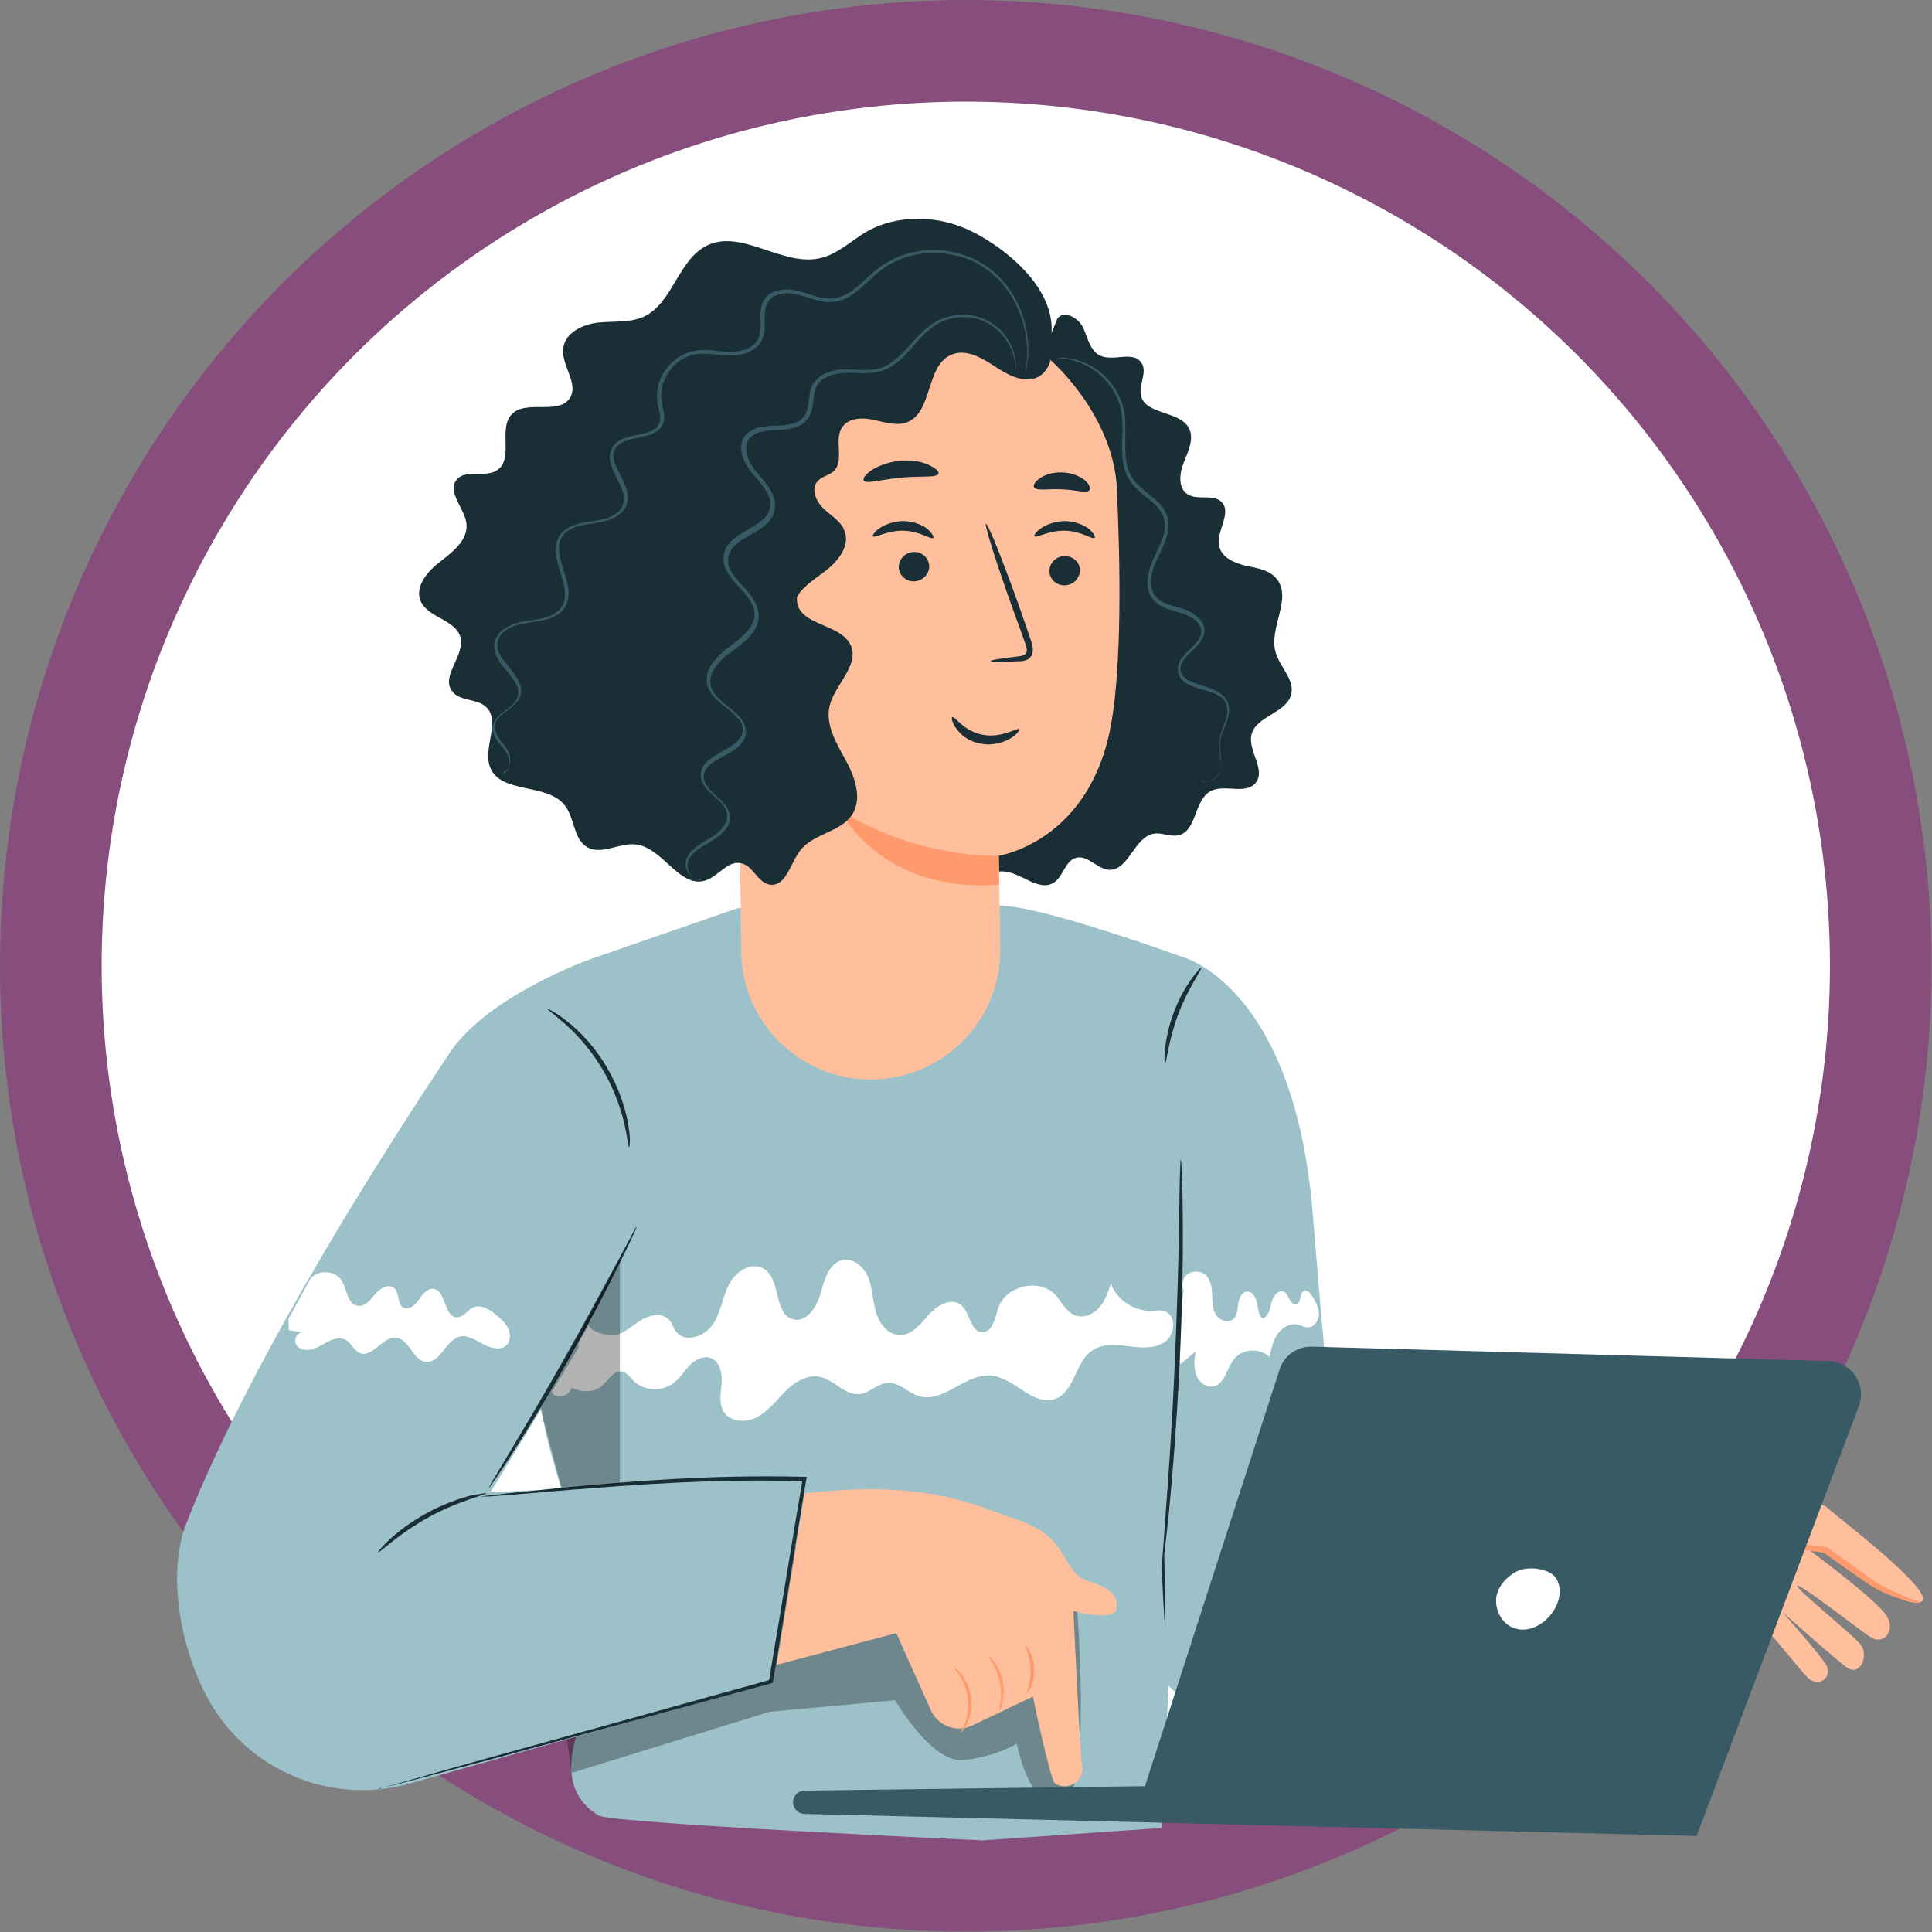 <?xml version="1.0" encoding="utf-8"?>
<!-- Generator: Adobe Illustrator 21.0.0, SVG Export Plug-In . SVG Version: 6.00 Build 0)  -->
<svg version="1.1" id="Layer_1" xmlns="http://www.w3.org/2000/svg" xmlns:xlink="http://www.w3.org/1999/xlink" x="0px" y="0px"
	 viewBox="0 0 480.9 480.9" style="enable-background:new 0 0 480.9 480.9;" xml:space="preserve">
<rect x="0" y="0" width="480.9" height="480.9" fill="#808080" stroke="none"/>
<style type="text/css">
	.st0{fill:#EDEDED;}
	.st1{fill:#685989;}
	.st2{fill:#864D7D;}
	.st3{fill:#BEDBC3;}
	.st4{fill:#9CC1C8;}
	.st5{opacity:0.5;fill:#9CC1C8;}
	.st6{fill:#D3DEE4;}
	.st7{fill:#007271;}
	.st8{fill:#369999;}
	.st9{fill:#4D2B2B;}
	.st10{fill:#3A1F1E;}
	.st11{fill:#E95B4E;}
	.st12{fill:#EE8268;}
	.st13{fill:#C83D36;}
	.st14{fill:#F6B99F;}
	.st15{fill:#EEE9DC;}
	.st16{fill:#F19775;}
	.st17{fill:#6B3E3F;}
	.st18{fill:#C7BDB7;}
	.st19{fill:#D1D5CA;}
	.st20{fill:#2B3668;}
	.st21{fill:#EE827D;}
	.st22{fill:#F87481;}
	.st23{fill:#FFFFFF;stroke:#FFFFFF;stroke-miterlimit:10;}
	.st24{fill:#FFFFFF;}
	.st25{opacity:0.3;clip-path:url(#SVGID_2_);}
	.st26{opacity:0.3;clip-path:url(#SVGID_4_);}
	.st27{opacity:0.3;clip-path:url(#SVGID_6_);}
	.st28{fill:#7087AF;}
	.st29{clip-path:url(#SVGID_8_);}
	.st30{fill:#B2555F;}
	.st31{fill:#47284F;}
	.st32{fill:#FFBF9B;}
	.st33{fill:#FFA687;}
	.st34{fill:#72426B;}
	.st35{fill:#FFC9AC;}
	.st36{fill:#C19884;}
	.st37{fill:#FFA68D;}
	.st38{fill:#13A6CE;}
	.st39{fill:#4E2447;}
	.st40{opacity:0.3;}
	.st41{fill:#1A2E35;}
	.st42{fill:#FFBF9D;}
	.st43{fill:#FF9A6C;}
	.st44{fill:#375A64;}
	.st45{fill:#E1E1E1;}
	.st46{opacity:0.2;}
	.st47{fill:#FF4F5B;}
	.st48{fill:#EBEBEB;}
	.st49{fill:#AA6550;}
	.st50{fill:#FAFAFA;}
</style>
<g>
	<g>
		<circle class="st2" cx="240.4" cy="240.4" r="240.4"/>
		<g>
			<defs>
				<circle id="SVGID_9_" cx="240.4" cy="240.4" r="215.1"/>
			</defs>
			<use xlink:href="#SVGID_9_"  style="overflow:visible;fill:#FFFFFF;"/>
			<clipPath id="SVGID_2_">
				<use xlink:href="#SVGID_9_"  style="overflow:visible;"/>
			</clipPath>
		</g>
	</g>
	<g>
		<g>
			<g>
				<g>
					<g>
						<path class="st4" d="M294.3,238.2c0,0,27.9,6.9,32.5,64.3c2.7,33.6,6,67.8,6,67.8l61.3,14.5l10.8,33.4L324.6,434
							c-22.2,0-46.6-19.2-46.1-41.4l-0.9-77.2L294.3,238.2z"/>
					</g>
				</g>
			</g>
			<g>
				<g>
					<g>
						<path class="st4" d="M147.1,238.7L134.7,325c-1.8,12.5-0.9,25.2,2.6,37.3l15.3,52.6c0,0-20.8,26.7-3.6,37
							c3.4,2,95.5,6.2,95.5,6.2l44.7-3.1l6-127.8l-0.9-89c0,0-31-11.3-43.1-12.6c-7.6-0.8-40.6-1.9-67.7,0.5L147.1,238.7z"/>
					</g>
				</g>
			</g>
			<g>
				<path class="st24" d="M289.9,326.4c-1-0.4-2.2-0.2-3.3-0.1c-4.3,0.1-8.6-2.7-10.1-6.8c-0.7,2.1-1.4,4.3-2.9,6
					c-1.5,1.7-3.9,2.7-6,1.9c-2.2-0.8-3.3-3.3-4.9-5.1c-4-4.2-12.3-2.3-14.2,3.2c-0.8,2.5-1.4,6.1-4,6.1c-3-0.1-3-4.9-5.3-6.8
					c-2.4-1.9-5.9,0.1-8,2.4c-2,2.3-4.2,5.2-7.3,5.1c-2.9-0.1-5-2.8-5.8-5.5c-0.8-2.7-0.9-5.7-1.8-8.4c-1-2.7-3.5-5.2-6.3-4.8
					c-3.5,0.5-4.8,4.8-5.7,8.2c-0.9,3.4-3.5,7.5-6.9,6.6c-4.9-1.3-2.9-10-7.3-12.6c-3.1-1.9-7.1,0.8-8.7,4c-1.6,3.2-2,7-4,9.9
					c-2,3-6.8,4.6-9,1.9c-0.8-1-1.1-2.2-1.9-3.1c-1.6-1.7-4.4-1.3-6.4-0.2c-2,1.1-3.7,2.8-5.8,3.7c-2.1,0.9-6.8-0.1-7.8-2.1
					l-6.4,11.1c-1,2.3-3.8,5.2-2.2,6.2c1.6,0.9,3.9,0,4.4-1.8c2.5,1.3,5.8,1.3,7.8-0.7c1.5-1.4,2.9-3.8,4.9-3.3c1,0.3,1.7,1.3,2.4,2
					c2.5,2.8,7.2,3.2,10.2,0.9c1.6-1.2,2.7-3,4.1-4.5c1.4-1.4,3.6-2.5,5.4-1.7c2.2,1,2.7,3.9,2.5,6.3s-0.7,5.1,0.6,7.1
					c1.7,2.6,5.8,2.7,8.5,1.1c2.7-1.5,4.7-4.2,6.9-6.4c2.2-2.2,5.3-4.1,8.4-3.5c3.6,0.7,6.3,4.7,10,4.3c2.5-0.3,4.5-2.7,7-2.8
					c2.8-0.2,5,2.5,7.7,3.3c6.1,1.9,11.6-5.7,18-5.1c5.8,0.5,10.5,7.8,16,5.8c4.8-1.8,4.9-9.1,9.1-12c2.6-1.8,6-1.5,9.1-1.1
					c3.1,0.4,6.5,0.7,9.1-1.1C292.5,332.2,292.9,327.4,289.9,326.4z"/>
			</g>
			<g>
				<path class="st24" d="M294.6,321.3c-0.6-1.4-0.2-3.2,1-4.1c1.2-0.9,3.1-0.9,4.3,0c1.4,1.1,1.7,3,1.8,4.7c0.1,1.7,0,3.6,0.8,5.1
					c0.8,1.5,3,2.5,4.4,1.4c1.1-0.9,1.1-2.4,1.3-3.8c0.2-1.4,0.8-3,2.2-3.1c1.4-0.1,2.2,1.5,2.5,2.9c0.3,1.4,0.3,2.9,1.4,3.8
					c1.5-0.5,1.8-2.4,2.2-4c0.4-1.6,1.8-3.4,3.2-2.6c0.7,0.4,0.9,1.2,1.3,1.9c0.4,0.7,1.1,1.4,1.8,1.1c1.2-0.5,0.6-2.8,1.8-3.3
					c0.8-0.3,1.6,0.6,2,1.3c0.8,1.4,1.7,2.8,1.7,4.4s-1.1,3.4-2.7,3.4c-0.9,0-1.8-0.5-2.7-0.7c-2-0.4-3.9,0.9-5,2.5
					c-1.1,1.7-1.5,3.7-1.9,5.6c-2.4-2.4-6.9-2.1-8.9,0.6c-1.8,2.3-2.2,6.1-5.1,6.7c-1.9,0.4-3.7-1.2-4.3-3c-0.6-1.8-0.4-3.8-0.1-5.7
					c-1.3,1.1-2.5,2.1-3.8,3.2c-0.3-1.7-0.6-3.4-0.9-5.1"/>
			</g>
			<g class="st40">
				<path d="M142.3,441.3l49.2-15.2l31.3-2.9c0,0,9,15.6,16.9,14.9c7.9-0.7,13.4-4.1,13.4-4.1s3,16.4,11,15.2
					c8-1.2,3.9-50.2,3.9-50.2l-83-16.7L135.7,395L142.3,441.3z"/>
			</g>
			<g>
				<g>
					<path class="st4" d="M147.1,238.7c0,0-25.6,9-35.2,23.4c-12.7,19.1-48.6,74-65.5,117c-5.3,13.4-0.9,34.1,6.9,46.3l0,0
						c10.4,16.3,30.3,23.8,48.9,18.5l89.8-25.3l8.3-50.5l-78.2,3.3l21.9-35.9L147.1,238.7z"/>
				</g>
			</g>
			<g>
				<path class="st24" d="M77.2,318.4c1.8-2.4,6.2-2.3,7.8,0.3c1.4,2.2,1.4,5.8,3.9,6.3c1.9,0.4,3.3-1.4,4.5-2.9
					c1.2-1.4,3.4-2.7,4.8-1.4c1.3,1.2,0.6,3.8,2.1,4.7c1.4,0.9,3-0.5,3.9-1.8c0.9-1.3,2-2.9,3.6-2.8c3.3,0.3,2.6,7,5.9,7.1
					c1.7,0,2.7-1.9,4.2-2.5c2-0.8,4.2,0.7,5.8,2.1c1.1,0.9,2.2,1.9,2.8,3.2c0.6,1.3,0.6,3-0.3,4c-1.4,1.6-4,0.9-5.9-0.1
					c-1.9-1-3.9-2.4-5.9-1.9c-3.5,0.9-4.8,6.7-8.4,6.3c-3.3-0.4-4.1-5.7-7.4-6c-3.4-0.4-5.9,5.1-9,3.8c-1.5-0.6-2.1-2.4-3.4-3.2
					c-1.3-0.8-3-0.4-4.3,0.2c-1.4,0.7-2.6,1.6-4,2c-1.4,0.4-3.3,0.3-4.1-1c-0.9-1.2,0.2-3.4,1.7-3.1c-1.2-0.2-2.4-0.4-3.6-0.6
					c0-0.9-0.1-1.9-0.1-2.8"/>
			</g>
			<g>
				<g>
					<g>
						<g>
							<path class="st41" d="M293.9,288.6c0.1,0,0.2,1.4,0.3,4c0.1,2.6,0.2,6.3,0.2,11c0.1,9.3-0.1,22.1-0.8,36.3
								c-0.7,14.2-1.7,26.9-2.6,36.2c-0.5,4.6-0.9,8.4-1.2,10.9c0.8,36.2-0.6,4-0.6,4c-0.1,0,0-1.4,0.2-4c0.2-2.8,0.5-6.5,0.8-11
								c0.7-9.2,1.6-22,2.2-36.2c0.6-14.1,1-26.9,1.1-36.2c0.1-4.5,0.1-8.2,0.2-11C293.8,290.1,293.8,288.6,293.9,288.6z"/>
						</g>
					</g>
				</g>
				<g>
					<g>
						<g>
							<path class="st41" d="M299,240.9c0.3,0.2-3.2,4.9-5.7,11.5c-2.5,6.6-3,12.5-3.3,12.4c-0.3,0-0.4-6,2.2-12.9
								C294.7,245.2,298.8,240.7,299,240.9z"/>
						</g>
					</g>
				</g>
				<g>
					<g>
						<path class="st41" d="M156.6,285.6c-0.2,0-0.4-2.3-1.2-6c-0.9-3.6-2.5-8.5-5.4-13.4c-2.9-4.9-6.4-8.7-9.2-11.2
							c-2.8-2.5-4.7-3.8-4.6-3.9c0-0.1,0.6,0.2,1.5,0.7c0.9,0.5,2.2,1.4,3.7,2.6c3,2.4,6.7,6.2,9.6,11.2c3,5,4.6,10.1,5.3,13.8
							c0.3,1.9,0.5,3.4,0.5,4.5C156.7,285,156.7,285.6,156.6,285.6z"/>
					</g>
				</g>
				<g>
					<g>
						<path class="st41" d="M121.1,371.7c0.1,0.3-6.8,1.8-14.3,5.9c-7.5,4.1-12.5,9.1-12.7,8.8c-0.1-0.1,1-1.5,3.1-3.4
							c2.1-1.9,5.2-4.3,9.1-6.4c3.8-2.1,7.5-3.4,10.3-4.2C119.4,371.8,121.1,371.6,121.1,371.7z"/>
					</g>
				</g>
				<g>
					<g>
						<path class="st41" d="M158.4,305.4c0.1,0-0.3,1-1.1,2.7c-0.8,1.7-2,4.2-3.5,7.2c-3,6.1-7.3,14.3-12.4,23.3
							c-5.1,9-9.9,17-13.6,22.7c-1.8,2.9-3.3,5.1-4.4,6.7c-1.1,1.6-1.7,2.4-1.7,2.4c-0.1,0,0.4-1,1.4-2.6c1.1-1.8,2.4-4.1,4.1-6.9
							c3.5-5.8,8.2-13.8,13.3-22.8c5.1-9,9.5-17.2,12.7-23.1c1.5-2.8,2.8-5.2,3.8-7.1C157.8,306.3,158.3,305.3,158.4,305.4z"/>
					</g>
				</g>
				<g>
					<g>
						<path class="st41" d="M94.1,445.4c0,0,0.2-0.1,0.5-0.2c0.4-0.1,0.8-0.3,1.4-0.4c1.3-0.4,3.2-0.9,5.6-1.6
							c4.9-1.4,11.9-3.4,20.6-5.8c17.6-4.9,42-11.6,69.6-19.3l-0.4,0.4c0.8-4.8,1.6-9.9,2.5-15c2.1-12.4,4-24.4,5.9-35.4l0.5,0.6
							c-23.5-0.7-43.6,1-57.9,2.1c-7.1,0.6-12.7,1.1-16.7,1.4c-1.9,0.1-3.4,0.3-4.5,0.3c-0.5,0-0.8,0-1.2,0.1c-0.3,0-0.4,0-0.4,0
							c0,0,0.1,0,0.4-0.1c0.3,0,0.7-0.1,1.1-0.2c1.1-0.1,2.6-0.3,4.4-0.5c3.9-0.4,9.5-1,16.7-1.7c14.3-1.3,34.4-3.1,58-2.5l0.6,0
							l-0.1,0.6c-1.8,11-3.8,23-5.8,35.4c-0.8,5.1-1.7,10.2-2.5,15l-0.1,0.3l-0.3,0.1c-27.6,7.5-52.1,14.1-69.7,18.9
							c-8.7,2.3-15.8,4.2-20.7,5.5c-2.4,0.6-4.2,1.1-5.6,1.4c-0.6,0.1-1.1,0.3-1.5,0.3C94.3,445.3,94.1,445.4,94.1,445.4z"/>
					</g>
				</g>
			</g>
		</g>
		<g>
			<g>
				<g>
					<g>
						<path class="st42" d="M394.6,387.3c0,0,21.8-16.2,25.6-16.9c3.8-0.7,32.7,3,34.4,4.7c1.7,1.7,28.6,22,23.4,23.7
							c-5.2,1.7-23.8-12.7-23.8-12.7l-3.5,0c0,0,16.3,12,18.9,16.1c2.4,3.8-0.9,7.4-4,5.3c-3.1-2-17-13-18.2-12.8
							c-1.2,0.2,14.6,12.8,15.9,14.9c1.8,2.8-0.3,7.5-3.4,5.6c-1.8-1.1-16.3-14-16.3-14s10.6,11.9,11.2,13.7c1,2.9-2.1,5-4.6,2.9
							c-1.7-1.5-8.8-10.7-11.1-12.7c0,0-2.8-0.6-7.6,3.2c-4.8,3.8-27.4,8.1-27.4,8.1L394.6,387.3z"/>
					</g>
				</g>
			</g>
			<g>
				<g>
					<g>
						<g>
							<path class="st42" d="M401.2,391.1c0.9,2.6,4.1,3.7,6.8,3.5c2.8-0.2,5.4-1.3,8.1-1.7c8.2-1.1,16.3,4.3,24.4,2.8
								c1.1-0.2,2.5-0.8,2.5-2c0-1.1-1.1-1.8-2-2.2c-8.2-4-16.4-8-24.6-12"/>
						</g>
					</g>
				</g>
				<g>
					<g>
						<g>
							<g>
								<path class="st43" d="M416.4,379.6c0-0.1,1,0.3,2.8,1c1.8,0.7,4.3,1.9,7.4,3.3c3.2,1.5,6.8,3.2,10.8,5.1
									c1,0.5,2.1,1,3.1,1.5c1,0.5,2.4,0.8,3.2,2.6c0.3,0.9-0.1,2-0.8,2.5c-0.6,0.5-1.3,0.8-2,0.9c-1.3,0.2-2.7,0.4-4,0.3
									c-5.4-0.2-10.1-2.2-14.4-2.9c-2.2-0.4-4.2-0.5-6.1-0.3c-1.9,0.2-3.7,0.8-5.4,1.1c-3.4,0.9-6.5,0.2-8.1-1.1
									c-1.6-1.3-1.7-2.5-1.6-2.5c0.1-0.1,0.4,1,2,2c1.5,1,4.3,1.5,7.5,0.5c1.6-0.4,3.4-1,5.5-1.3c2.1-0.3,4.3-0.2,6.6,0.2
									c4.5,0.7,9.2,2.6,14.2,2.8c1.2,0.1,2.5-0.1,3.6-0.3c1.1-0.2,1.9-0.9,1.7-1.4c-0.2-0.6-1.3-1.2-2.4-1.7
									c-1.1-0.5-2.1-1-3.1-1.5c-3.9-2-7.5-3.8-10.7-5.4c-3-1.6-5.5-2.8-7.1-3.7C417.3,380.3,416.4,379.7,416.4,379.6z"/>
							</g>
						</g>
					</g>
				</g>
			</g>
			<g>
				<g>
					<g>
						<g>
							<path class="st43" d="M478,398.9c0,0.2-2.4,0-6.1-1.3c-1.8-0.6-4-1.6-6.2-2.9c-2.1-1.4-4.4-3-6.8-4.7
								c-1.8-1.3-3.5-2.5-5.1-3.6l0.3,0.1c-8.6-1.2-14.8-2.2-14.8-2.6c0-0.3,6.3,0.1,15,1.1l0.2,0l0.2,0.1c1.6,1.1,3.3,2.3,5.1,3.6
								c2.3,1.7,4.6,3.3,6.7,4.8c2.1,1.3,4.1,2.3,5.9,3.1C475.7,398.1,478,398.7,478,398.9z"/>
						</g>
					</g>
				</g>
			</g>
		</g>
		<g>
			<g>
				<g>
					<g>
						<path class="st42" d="M271.3,393.7c-7.7-2.3-4.2-10.8-18.3-15.5c-10.5-3.5-21.8-10-52.7-6.5l-7,42.7l29.8-7.9l8.6,19.2
							c1.8,3.9,6.4,5.7,10.3,3.8l15.1-7.2c0,0,4.3,20.8,5.5,21.6c3.6,2.3,7.4-1.3,6.8-4.1c-0.6-2.8-2.2-38.8-2.2-38.8
							s11.4,3.2,10.7-1.3C277.9,399.5,279,396,271.3,393.7z"/>
					</g>
				</g>
			</g>
			<g>
				<g>
					<g>
						<g>
							<g>
								<path class="st43" d="M239.2,431.3c-0.1-0.1,0.4-0.9,1-2.4c0.5-1.4,1-3.6,0.7-5.9c-0.2-2.3-1.1-4.4-1.9-5.7
									c-0.8-1.3-1.5-2-1.4-2.1c0.1-0.1,0.9,0.5,1.9,1.8c1,1.3,2,3.4,2.2,5.9c0.2,2.5-0.3,4.8-1,6.2
									C240,430.6,239.3,431.3,239.2,431.3z"/>
							</g>
						</g>
					</g>
				</g>
			</g>
			<g>
				<g>
					<g>
						<g>
							<g>
								<path class="st43" d="M248.7,426.1c-0.2-0.1,1-3.3,0.2-7.2c-0.7-4-3-6.5-2.8-6.7c0.1-0.1,0.7,0.5,1.5,1.6
									c0.8,1.1,1.7,2.9,2,4.9c0.4,2.1,0.2,4-0.1,5.3C249.2,425.4,248.7,426.1,248.7,426.1z"/>
							</g>
						</g>
					</g>
				</g>
			</g>
			<g>
				<g>
					<g>
						<g>
							<g>
								<path class="st43" d="M255.3,409.7c0.1-0.1,0.6,0.5,1.1,1.5c0.5,1,1,2.6,1,4.3c0.1,1.8-0.3,3.3-0.8,4.4
									c-0.4,1.1-0.9,1.6-1,1.6c-0.2-0.1,1-2.6,0.9-5.9C256.5,412.2,255.1,409.8,255.3,409.7z"/>
							</g>
						</g>
					</g>
				</g>
			</g>
		</g>
		<g>
			<g>
				<g>
					<path class="st44" d="M353.9,455.3l-153.6-3.8c-1.6,0-2.9-1.3-2.9-2.9l0,0c0-1.6,1.3-2.9,2.9-2.9l84.7-1.1l33.5-103.7
						c1.1-3.5,4.4-5.8,8.1-5.7l128.6,3.6c5.7,0.2,9.5,5.9,7.5,11.2L422.3,457L353.9,455.3"/>
				</g>
			</g>
			<g>
				<g>
					<path class="st24" d="M387.5,393.1c-1.5-2.8-7.9-3.7-10.9-1.4c-1.9,1.2-3.4,3-4,5.1c-0.9,3.4,1.1,7.5,4.4,8.5
						c3.3,1.1,6.9-0.7,9-3.4C388,399.5,389,395.9,387.5,393.1z"/>
				</g>
			</g>
		</g>
		<g>
			<g>
				<path class="st41" d="M263.2,79.3c1.6-2.2,5.3-0.2,6.4,2.3c1.2,2.5,1.7,5.7,4.2,6.9c3.3,1.6,8.3-1.3,10.3,1.8
					c1.6,2.3-0.7,5.4-0.1,8.2c1.2,4.8,9.5,3.7,11.9,8c1.4,2.6-0.1,5.8-1.2,8.5c-1.1,2.7-1.6,6.5,1,8.1c2.5,1.5,6.3-0.2,8.3,1.8
					c2.8,2.7-1.4,7.3-0.5,11.1c0.6,2.8,3.7,4.1,6.5,4.8c2.8,0.6,5.9,1,7.7,3.2c4.1,4.8-1.9,12.2-0.2,18.3c1,3.7,4.8,6.8,3.9,10.5
					c-1.1,4.7-8.8,5.4-9.9,10.1c-0.9,4,3.6,8.6,1.1,11.9c-2.5,3.2-7.9,0.2-11.4,2.2c-4,2.3-3.3,9.8-7.8,10.9c-2,0.5-4.1-0.7-6.1-0.4
					c-5,0.7-6.3,9.3-11.3,9c-2.9-0.2-5.2-3.7-8.1-3c-2.8,0.7-3.2,4.7-5.6,6.2c-3.8,2.4-8.1-2.6-12.6-2.8c-2.8-0.1-5.5,1.7-8.2,1.2
					c-2.6-0.5-4.4-3-5-5.6c-0.6-2.6-0.1-5.3,0.2-8c1.6-14.5-0.9-29.5-7.3-42.7"/>
			</g>
			<g>
				<g>
					<g>
						<g>
							<g>
								<g>
									<g>
										<g>
											<g>
												<g>
													<g>
														<g>
															<g>
																<g>
																	<g>
																		<g>
																			<path class="st42" d="M249,235.9l-0.4-22.9c0,0,22.8-3.4,28-32.9c2.6-14.7,2.3-38.9,1.4-58.6
																				c-1-21.8-24.7-44.8-42.4-43.2L182.9,97l0,9.6l1.6,130.3c0.2,17.6,14.6,31.8,32.2,31.8l0,0
																				C234.8,268.7,249.3,253.9,249,235.9z"/>
																		</g>
																	</g>
																</g>
															</g>
														</g>
													</g>
												</g>
											</g>
											<g>
												<g>
													<g>
														<g>
															<g>
																<g>
																	<g>
																		<g>
																			<g>
																				<path class="st41" d="M268.8,141.9c0,2-1.6,3.7-3.7,3.8c-2.1,0.1-3.8-1.5-3.9-3.5c0-2,1.6-3.7,3.7-3.8
																					C267.1,138.4,268.8,139.9,268.8,141.9z"/>
																			</g>
																		</g>
																	</g>
																</g>
															</g>
														</g>
													</g>
												</g>
												<g>
													<g>
														<g>
															<g>
																<g>
																	<g>
																		<g>
																			<g>
																				<g>
																					<path class="st41" d="M272.5,133.9c-0.5,0.5-3.3-1.7-7.4-1.8c-4.1-0.1-7.1,1.9-7.6,1.4c-0.2-0.2,0.3-1.1,1.6-2
																						c1.3-0.9,3.5-1.8,6.1-1.8c2.5,0.1,4.7,1,5.9,2C272.3,132.8,272.7,133.7,272.5,133.9z"/>
																				</g>
																			</g>
																		</g>
																	</g>
																</g>
															</g>
														</g>
													</g>
												</g>
											</g>
											<g>
												<g>
													<g>
														<g>
															<g>
																<g>
																	<g>
																		<g>
																			<g>
																				<path class="st41" d="M231.3,140.9c0,2-1.6,3.7-3.7,3.8c-2.1,0.1-3.8-1.5-3.9-3.5c0-2,1.6-3.7,3.7-3.8
																					C229.5,137.3,231.2,138.9,231.3,140.9z"/>
																			</g>
																		</g>
																	</g>
																</g>
															</g>
														</g>
													</g>
												</g>
												<g>
													<g>
														<g>
															<g>
																<g>
																	<g>
																		<g>
																			<g>
																				<g>
																					<path class="st41" d="M232.3,133.9c-0.5,0.5-3.3-1.7-7.4-1.8c-4.1-0.1-7.1,1.9-7.6,1.4c-0.2-0.2,0.3-1.1,1.6-2
																						c1.3-0.9,3.5-1.8,6.1-1.8c2.5,0.1,4.7,1,5.9,2C232.1,132.8,232.5,133.7,232.3,133.9z"/>
																				</g>
																			</g>
																		</g>
																	</g>
																</g>
															</g>
														</g>
													</g>
												</g>
											</g>
											<g>
												<g>
													<g>
														<g>
															<g>
																<g>
																	<g>
																		<g>
																			<g>
																				<path class="st41" d="M246.6,164.5c0-0.2,2.5-0.6,6.7-1.1c1-0.1,2-0.3,2.2-1c0.3-0.8-0.2-1.9-0.6-3.1
																					c-0.9-2.5-1.9-5.2-2.9-8c-4.1-11.4-7-20.8-6.6-20.9c0.5-0.2,4.1,8.9,8.2,20.3c1,2.8,1.9,5.5,2.8,8.1
																					c0.4,1.2,1,2.6,0.5,4.1c-0.3,0.8-1.1,1.3-1.7,1.5c-0.7,0.2-1.3,0.2-1.8,0.2
																					C249.2,164.8,246.6,164.8,246.6,164.5z"/>
																			</g>
																		</g>
																	</g>
																</g>
															</g>
														</g>
													</g>
												</g>
											</g>
											<g>
												<g>
													<g>
														<g>
															<g>
																<g>
																	<g>
																		<g>
																			<path class="st43" d="M248.6,213c0,0-20,0.9-39.5-11.3c0,0,9.9,20.7,39.6,18.5L248.6,213z"/>
																		</g>
																	</g>
																</g>
															</g>
														</g>
													</g>
												</g>
											</g>
											<g>
												<g>
													<g>
														<g>
															<g>
																<g>
																	<g>
																		<g>
																			<g>
																				<path class="st41" d="M237,178.5c0.6-0.4,2.8,3.5,7.6,4.4c4.9,0.9,8.7-1.9,9.1-1.4c0.2,0.2-0.5,1.3-2.2,2.3
																					c-1.7,1-4.5,1.9-7.4,1.3c-3-0.5-5.1-2.3-6.1-3.8C236.9,179.8,236.8,178.6,237,178.5z"/>
																			</g>
																		</g>
																	</g>
																</g>
															</g>
														</g>
													</g>
												</g>
											</g>
										</g>
									</g>
								</g>
								<g>
									<g>
										<g>
											<g>
												<g>
													<g>
														<g>
															<g>
																<path class="st41" d="M233.6,117.9c-0.4,1.1-4.5,0.5-9.3,1c-4.8,0.4-8.7,1.7-9.3,0.7c-0.3-0.5,0.4-1.5,2-2.6
																	c1.6-1,4.1-2,6.9-2.3c2.9-0.3,5.5,0.2,7.2,1C232.9,116.5,233.8,117.4,233.6,117.9z"/>
															</g>
														</g>
													</g>
												</g>
											</g>
										</g>
									</g>
								</g>
								<g>
									<g>
										<g>
											<g>
												<g>
													<g>
														<g>
															<g>
																<path class="st41" d="M271.2,122c-0.7,0.9-3.5-0.1-6.9-0.2c-3.4-0.2-6.3,0.5-6.9-0.5c-0.3-0.5,0.2-1.4,1.5-2.3
																	c1.3-0.9,3.3-1.5,5.7-1.4c2.3,0.1,4.3,1,5.5,2C271.2,120.6,271.5,121.6,271.2,122z"/>
															</g>
														</g>
													</g>
												</g>
											</g>
										</g>
									</g>
								</g>
							</g>
						</g>
					</g>
				</g>
				<g>
					<g>
						<g>
							<ellipse class="st41" cx="259.5" cy="83.8" rx="2.3" ry="0.6"/>
						</g>
					</g>
				</g>
			</g>
			<g>
				<path class="st41" d="M259.9,89.6c7.6-15.2-9.7-27.9-18-32c-8.3-4.1-18.7-4.4-26.6,0.3c-3.6,2.2-6.8,5.3-10.9,6.3
					c-9.5,2.4-19.6-7.3-28.4-3.1c-7.2,3.5-8.5,14.3-15.7,17.7c-3.5,1.6-7.6,1.1-11.4,1.5s-8.2,2.5-8.7,6.3
					c-0.6,4.3,3.9,8.8,1.7,12.4c-2.8,4.5-11,0.3-14.6,4.2c-3.3,3.6,0.6,11-3.5,13.8c-3,2.1-8-0.4-10.2,2.5c-2.3,3.1,2,6.9,2.5,10.8
					c0.5,4-3.3,7-6.4,9.4c-3.2,2.4-6.5,6.2-5,9.9c1.8,4.2,8.7,4.6,9.9,9c1.2,4.6-4.9,9.6-2.1,13.4c1.8,2.6,6.1,1.8,8.4,3.9
					c3.9,3.5-0.8,10.2,1.1,15.1c2.6,6.7,14.2,3.8,18.6,9.5c2.5,3.2,2.1,8.4,5.6,10.4c3.6,2,8-1.2,12.1-0.7c6.7,0.8,10.8,10.9,17.2,9
					c3.3-1,5.7-5.2,9.1-4.3c2.9,0.7,4,4.8,7,5.3c4,0.6,5.1-5.2,7.5-8.4c3.2-4.3,10.1-4.6,13-9c2.6-4,0.7-9.4-1.6-13.6
					c-2.3-4.2-5.1-8.8-4-13.5c1.3-5.3,7.4-10,5.3-15c-2.4-5.5-12.7-4.9-13.4-10.9c-0.7-5.6,8.8-8.8,7.7-14.4
					c-0.7-3.7-5.9-5.2-6.8-8.9c-1.1-4.3,4.1-7.9,4-12.4c0-2.8-2.2-5.1-3.7-7.5c-1.5-2.4-2.4-5.9-0.2-7.8c3.4-2.9,8.6,2.4,12.9,1.1
					c3-0.9,4.1-4.5,5.2-7.5c0,0,8-12.1,22.3-10.4C253.8,83.9,259.9,89.6,259.9,89.6z"/>
			</g>
			<g>
				<path class="st41" d="M260.1,84.1c2.9,2.9,1.5,8.6-2.3,10c-3.6,1.2-7.3-1-10.5-3.1c-3.2-2.1-7-4.2-10.5-2.7
					c-6.4,2.7-4.6,14.3-11,16.8c-2.6,1-5.6,0-8.4-0.6c-2.8-0.6-6.2-0.5-7.8,1.9c-2.1,3.2,0.7,8.3-2.1,10.9c-1.2,1.1-3,1.3-4,2.5
					c-1.7,1.9-0.4,5,1.5,6.8c1.9,1.8,4.3,3.1,5.2,5.5c1.5,3.8-1.7,7.8-5,10.2c-3.3,2.5-7.2,4.9-7.9,9c-1.1,6.5,6.9,12.7,4.2,18.7
					c-1.5,3.4-6.1,4.5-9.6,3.2c-3.5-1.3-6-4.4-7.8-7.6c-7.3-13.3-5.3-29.6-2.8-44.7c1.6-9.8,3.5-20,9.3-28.2
					c6-8.5,15.5-13.8,25.2-17.2c7.5-2.6,15.4-4.3,23.3-3.3c7.8,1,15.6,4.9,19.8,11.6"/>
			</g>
			<g>
				<g>
					<path class="st44" d="M175,218.5c0,0-0.1,0.1-0.5,0.3c-0.4,0.2-1,0.2-1.8-0.2c-0.7-0.4-1.4-1.1-1.8-2.2
						c-0.2-0.5-0.3-1.2-0.2-1.9c0.1-0.7,0.4-1.3,0.9-2c0.9-1.2,2.3-2.2,3.8-3.1c1.5-0.9,3.2-1.8,4.5-3.4c0.6-0.8,1.1-1.7,1.1-2.8
						c0-1-0.4-2-1.1-2.9c-0.7-0.9-1.6-1.7-2.6-2.5c-0.9-0.8-1.9-1.8-2.5-3.1c-0.6-1.3-0.5-3,0.4-4.2c0.8-1.2,2.1-2,3.4-2.8
						c1.2-0.7,2.6-1.4,3.7-2.2c1.2-0.8,2.2-1.9,2.5-3.2c0.3-1.4-0.3-2.8-1.4-3.8c-1-1.1-2.3-2.1-3.6-3.1c-1.3-1.1-2.6-2.2-3.4-3.9
						c-0.8-1.7-0.6-3.8,0.3-5.4c0.9-1.6,2.2-2.9,3.5-4.1c1.4-1.2,2.9-2.1,4.2-3.3c1.3-1.2,2.6-2.5,3.1-4.1c0.6-1.6,0.3-3.4-0.7-4.9
						c-0.9-1.5-2.2-2.9-3.5-4.3c-1.3-1.4-2.6-3-3.1-5.1c-0.2-1.1-0.1-2.2,0.2-3.2c0.4-1,1-1.9,1.8-2.6c1.5-1.4,3.4-2.3,5-3.3
						c1.7-1,3.3-2.1,4.1-3.7c0.8-1.6,0.5-3.5-0.5-5.1c-0.9-1.6-2.2-3-3.5-4.5c-1.2-1.5-2.3-3.2-2.7-5.2c-0.2-1-0.1-2.1,0.2-3.1
						c0.4-1,1.1-1.8,2-2.3c1.8-1.1,3.7-1.2,5.5-1.3c1.8-0.1,3.6-0.1,5.2-0.6c1.6-0.4,2.9-1.6,3.3-3.1c0.5-1.5,0.5-3.3,0.9-5
						c0.4-1.8,1.7-3.3,3.2-4.1c3.1-1.7,6.6-1.2,9.6-1.1c1.5,0,3,0,4.4-0.4c1.4-0.4,2.6-1.1,3.7-2c2.2-1.7,3.9-3.9,5.7-5.8
						c1.8-1.9,3.8-3.6,6-4.5c2.2-0.9,4.6-1.2,6.7-1c4.3,0.4,7.5,2.8,9.2,5.1c1.8,2.4,2.4,4.7,2.6,6.2c0.2,1.5,0.1,2.4,0.1,2.4
						c-0.1,0,0-0.8-0.3-2.3c-0.3-1.5-1-3.7-2.8-6c-1.7-2.2-4.8-4.5-8.9-4.8c-2-0.2-4.2,0.1-6.3,1c-2.1,0.9-4,2.5-5.7,4.4
						c-1.8,1.9-3.4,4.1-5.7,5.9c-1.1,0.9-2.5,1.7-4,2.1c-1.5,0.4-3.1,0.5-4.6,0.5c-3.1-0.1-6.3-0.4-9.1,1.1c-1.4,0.7-2.4,2-2.7,3.5
						c-0.4,1.5-0.3,3.3-0.9,5.1c-0.5,1.8-2.2,3.3-4,3.8c-1.8,0.6-3.6,0.6-5.4,0.7c-1.8,0.1-3.6,0.3-5,1.2c-0.7,0.5-1.3,1.1-1.5,1.9
						c-0.3,0.8-0.3,1.6-0.2,2.5c0.4,1.7,1.3,3.3,2.5,4.8c1.2,1.4,2.6,2.9,3.6,4.7c0.5,0.9,0.9,1.9,1,2.9c0.1,1.1-0.1,2.2-0.5,3.2
						c-1,2-2.8,3.2-4.5,4.2c-1.7,1-3.5,1.9-4.9,3.2c-0.7,0.6-1.2,1.4-1.5,2.2c-0.3,0.8-0.3,1.7-0.2,2.6c0.4,1.7,1.6,3.2,2.9,4.6
						c1.3,1.4,2.6,2.8,3.6,4.5c1,1.7,1.4,3.9,0.7,5.8c-0.7,1.9-2.1,3.3-3.4,4.5c-1.4,1.2-2.9,2.2-4.3,3.3c-1.3,1.1-2.5,2.3-3.3,3.8
						c-0.8,1.4-0.9,3.1-0.3,4.5c0.6,1.4,1.8,2.5,3.1,3.6c1.2,1,2.6,2,3.7,3.2c1.1,1.2,2,3,1.6,4.6c-0.3,1.7-1.6,2.9-2.9,3.8
						c-1.3,0.9-2.6,1.5-3.8,2.2c-1.2,0.7-2.4,1.4-3.1,2.5c-0.7,1-0.8,2.3-0.3,3.4c1,2.2,3.4,3.5,4.9,5.4c0.8,1,1.3,2.2,1.3,3.4
						c0,1.2-0.6,2.3-1.3,3.1c-1.4,1.7-3.2,2.6-4.7,3.5c-1.5,0.9-2.9,1.8-3.7,2.9c-0.9,1.1-1.1,2.4-0.7,3.5c0.3,1,1,1.8,1.6,2.1
						c0.6,0.4,1.3,0.4,1.6,0.3C174.8,218.6,174.9,218.5,175,218.5z"/>
				</g>
			</g>
			<g>
				<g>
					<path class="st44" d="M124.9,192.6c0,0,0.2,0,0.6-0.2c0.4-0.1,0.9-0.6,1.1-1.5c0.2-0.8,0.2-1.9-0.3-3.1
						c-0.5-1.1-1.6-2.2-2.6-3.5c-0.5-0.7-0.9-1.5-1.1-2.5c-0.1-1,0.2-2.1,0.9-2.9c1.3-1.7,3.5-2.6,4.8-4.4c0.6-0.9,0.9-2.1,0.6-3.2
						c-0.3-1.1-1.1-2.2-1.9-3.2c-0.8-1-1.8-2.1-2.6-3.3c-0.8-1.2-1.5-2.6-1.4-4.3c0.1-1.6,1.2-3.1,2.5-4c1.4-0.9,3-1.4,4.6-1.8
						c1.6-0.3,3.3-0.4,4.9-0.8c1.6-0.4,3.2-1,4.3-2.2c1.1-1.2,1.5-2.9,1.3-4.6c-0.2-1.7-0.8-3.5-1.3-5.2c-0.5-1.8-1.1-3.7-1-5.7
						c0-1,0.5-2,1-2.9c0.6-0.9,1.4-1.6,2.4-2.1c3.8-1.9,8.2-1,11.5-3.3c0.8-0.5,1.4-1.2,1.8-2.1c0.3-0.9,0.4-1.8,0.2-2.8
						c-0.5-1.9-1.6-3.7-2.5-5.7c-0.4-1-0.9-2.1-0.9-3.3c-0.1-1.2,0.4-2.5,1.2-3.4c1.8-1.8,4.2-2,6.3-2.5c2.1-0.4,4.4-1.1,4.9-3.1
						c0.5-1.9-0.8-4.1-0.7-6.6c0.1-4.8,3.5-9.2,7.9-10.7c4.6-1.5,9.1,0.6,13-0.4c2-0.4,3.8-1.6,4.5-3.4c0.7-1.8,0.3-3.9,0.4-6.1
						c0.1-1.1,0.3-2.2,0.9-3.2c0.6-1,1.6-1.7,2.6-2c2.1-0.8,4.2-0.6,6.2-0.1c1.9,0.5,3.7,1.3,5.6,1.6c1.8,0.4,3.6,0.2,5.3-0.5
						c3.3-1.5,5.6-4.4,8.4-6.6c5.7-4.5,12.9-5.5,18.7-4.3c6,1.1,10.7,4.6,13.6,8.4c2.9,3.8,4.3,7.8,4.9,11.1
						c0.6,3.3,0.5,5.9,0.3,7.7c-0.2,1.7-0.5,2.6-0.5,2.6c-0.1,0,0.1-0.9,0.3-2.7c0.1-1.7,0.2-4.3-0.5-7.6c-0.7-3.2-2.1-7.1-5-10.8
						c-2.9-3.7-7.4-7-13.2-8c-5.7-1.1-12.7-0.2-18,4.2c-2.7,2.1-5,5.1-8.6,6.8c-1.8,0.8-3.9,1-5.8,0.6c-2-0.4-3.8-1.1-5.6-1.6
						c-1.8-0.5-3.8-0.6-5.6,0.1c-0.9,0.3-1.6,0.9-2.1,1.6c-0.5,0.8-0.7,1.7-0.8,2.7c-0.2,2,0.3,4.1-0.5,6.3
						c-0.8,2.3-3.1,3.6-5.2,4.1c-4.5,1-8.9-1-12.9,0.3c-4,1.3-7.1,5.4-7.2,9.7c-0.1,1.1,0.2,2.1,0.4,3.2c0.2,1.1,0.5,2.3,0.2,3.6
						c-0.3,1.3-1.3,2.3-2.4,2.8c-1.1,0.5-2.2,0.8-3.3,1c-2.1,0.5-4.4,0.8-5.8,2.2c-0.7,0.7-1,1.6-1,2.6c0,1,0.4,1.9,0.8,2.9
						c0.9,1.9,2.1,3.7,2.6,5.9c0.3,1.1,0.2,2.3-0.2,3.4c-0.4,1.1-1.3,2-2.2,2.6c-1.9,1.2-4,1.6-6,1.9c-2,0.3-4,0.5-5.6,1.4
						c-1.7,0.8-2.8,2.4-2.9,4.2c-0.2,1.8,0.4,3.6,0.9,5.4c0.5,1.8,1.1,3.5,1.4,5.4c0.2,1.9-0.2,3.9-1.5,5.3c-1.3,1.4-3.1,2-4.8,2.4
						c-1.7,0.4-3.4,0.5-4.9,0.8c-1.6,0.3-3.1,0.8-4.3,1.6c-1.2,0.8-2.1,2-2.2,3.4c-0.1,1.4,0.5,2.7,1.3,3.8c0.8,1.1,1.7,2.2,2.5,3.2
						c0.8,1.1,1.6,2.2,2,3.5c0.4,1.3,0,2.7-0.7,3.7c-1.5,2-3.7,2.9-4.9,4.4c-0.6,0.7-0.9,1.6-0.8,2.5c0.1,0.9,0.5,1.6,0.9,2.3
						c0.9,1.4,2,2.4,2.5,3.6c0.5,1.2,0.5,2.4,0.2,3.3c-0.3,0.9-0.9,1.4-1.3,1.5C125.1,192.6,124.9,192.6,124.9,192.6z"/>
				</g>
			</g>
			<g>
				<g>
					<path class="st44" d="M299,194.1c0-0.1,0.3,0.4,1.3,0.5c0.9,0.1,2.3-0.5,3.1-2c0.9-1.5,0.4-3.7,0.1-6.2
						c-0.1-1.3,0.1-2.7,0.5-4.1c0.4-1.4,1.1-2.8,1.4-4.3c0.3-1.5,0-3.1-1.2-4.2c-1.2-1.1-2.9-1.6-4.7-2.1c-1.7-0.6-3.8-0.9-5.4-2.6
						c-0.7-0.9-1.1-2.1-0.9-3.2c0.2-1.2,0.9-2.1,1.6-2.9c1.4-1.6,3.3-2.9,4-4.7c0.8-1.9-0.6-3.8-2.6-4.8c-1.9-1.1-4.2-1.3-6.5-2.3
						c-1.1-0.5-2.2-1.3-3-2.4c-0.7-1.1-1.1-2.4-1.1-3.7c0-2.6,1-4.9,2-7.1c1-2.1,2.1-4.2,2.3-6.3c0.3-2.2-0.5-4.2-2-5.7
						c-1.4-1.5-3.3-2.7-4.8-4.2c-1.6-1.4-2.8-3.4-3.3-5.4c-0.5-2-0.5-4-0.5-5.9c0.1-3.7,0.3-7.2-0.7-10.1c-1-2.9-2.8-5.2-4.6-6.9
						c-1.8-1.7-3.8-2.7-5.4-3.3c-3.3-1.2-5.3-0.9-5.3-1.1c0,0,0.5-0.1,1.4-0.1c0.9,0.1,2.3,0.2,4,0.8c1.7,0.6,3.7,1.5,5.6,3.2
						c1.9,1.7,3.8,4,4.9,7.1c1.2,3.1,0.9,6.7,0.9,10.4c0,1.8,0,3.8,0.5,5.6c0.5,1.9,1.5,3.5,3,4.9c1.5,1.4,3.3,2.6,4.9,4.2
						c1.6,1.6,2.7,4.1,2.3,6.5c-0.6,4.8-4.4,8.6-4.3,13.3c0,1.1,0.3,2.2,0.9,3.1c0.6,0.9,1.5,1.5,2.5,2c2,0.9,4.4,1.1,6.6,2.3
						c1,0.6,2,1.4,2.7,2.4c0.7,1.1,0.8,2.5,0.3,3.6c-0.9,2.3-2.9,3.5-4.2,5.1c-0.7,0.7-1.2,1.5-1.4,2.4c-0.2,0.9,0.1,1.8,0.6,2.4
						c1.2,1.3,3.2,1.8,4.9,2.4c1.8,0.6,3.6,1.1,5,2.4c0.7,0.6,1.2,1.5,1.4,2.3c0.2,0.9,0.2,1.8,0,2.6c-0.3,1.6-1,3-1.5,4.3
						c-0.5,1.3-0.7,2.6-0.6,3.8c0.2,2.4,0.7,4.8-0.4,6.5c-1,1.6-2.5,2.2-3.5,2C299.3,194.7,299,194,299,194.1z"/>
				</g>
			</g>
		</g>
		<g class="st40">
			<polygon points="154.3,313.5 154.3,369.4 139.8,370.5 134.5,350.5 			"/>
		</g>
	</g>
</g>
</svg>
